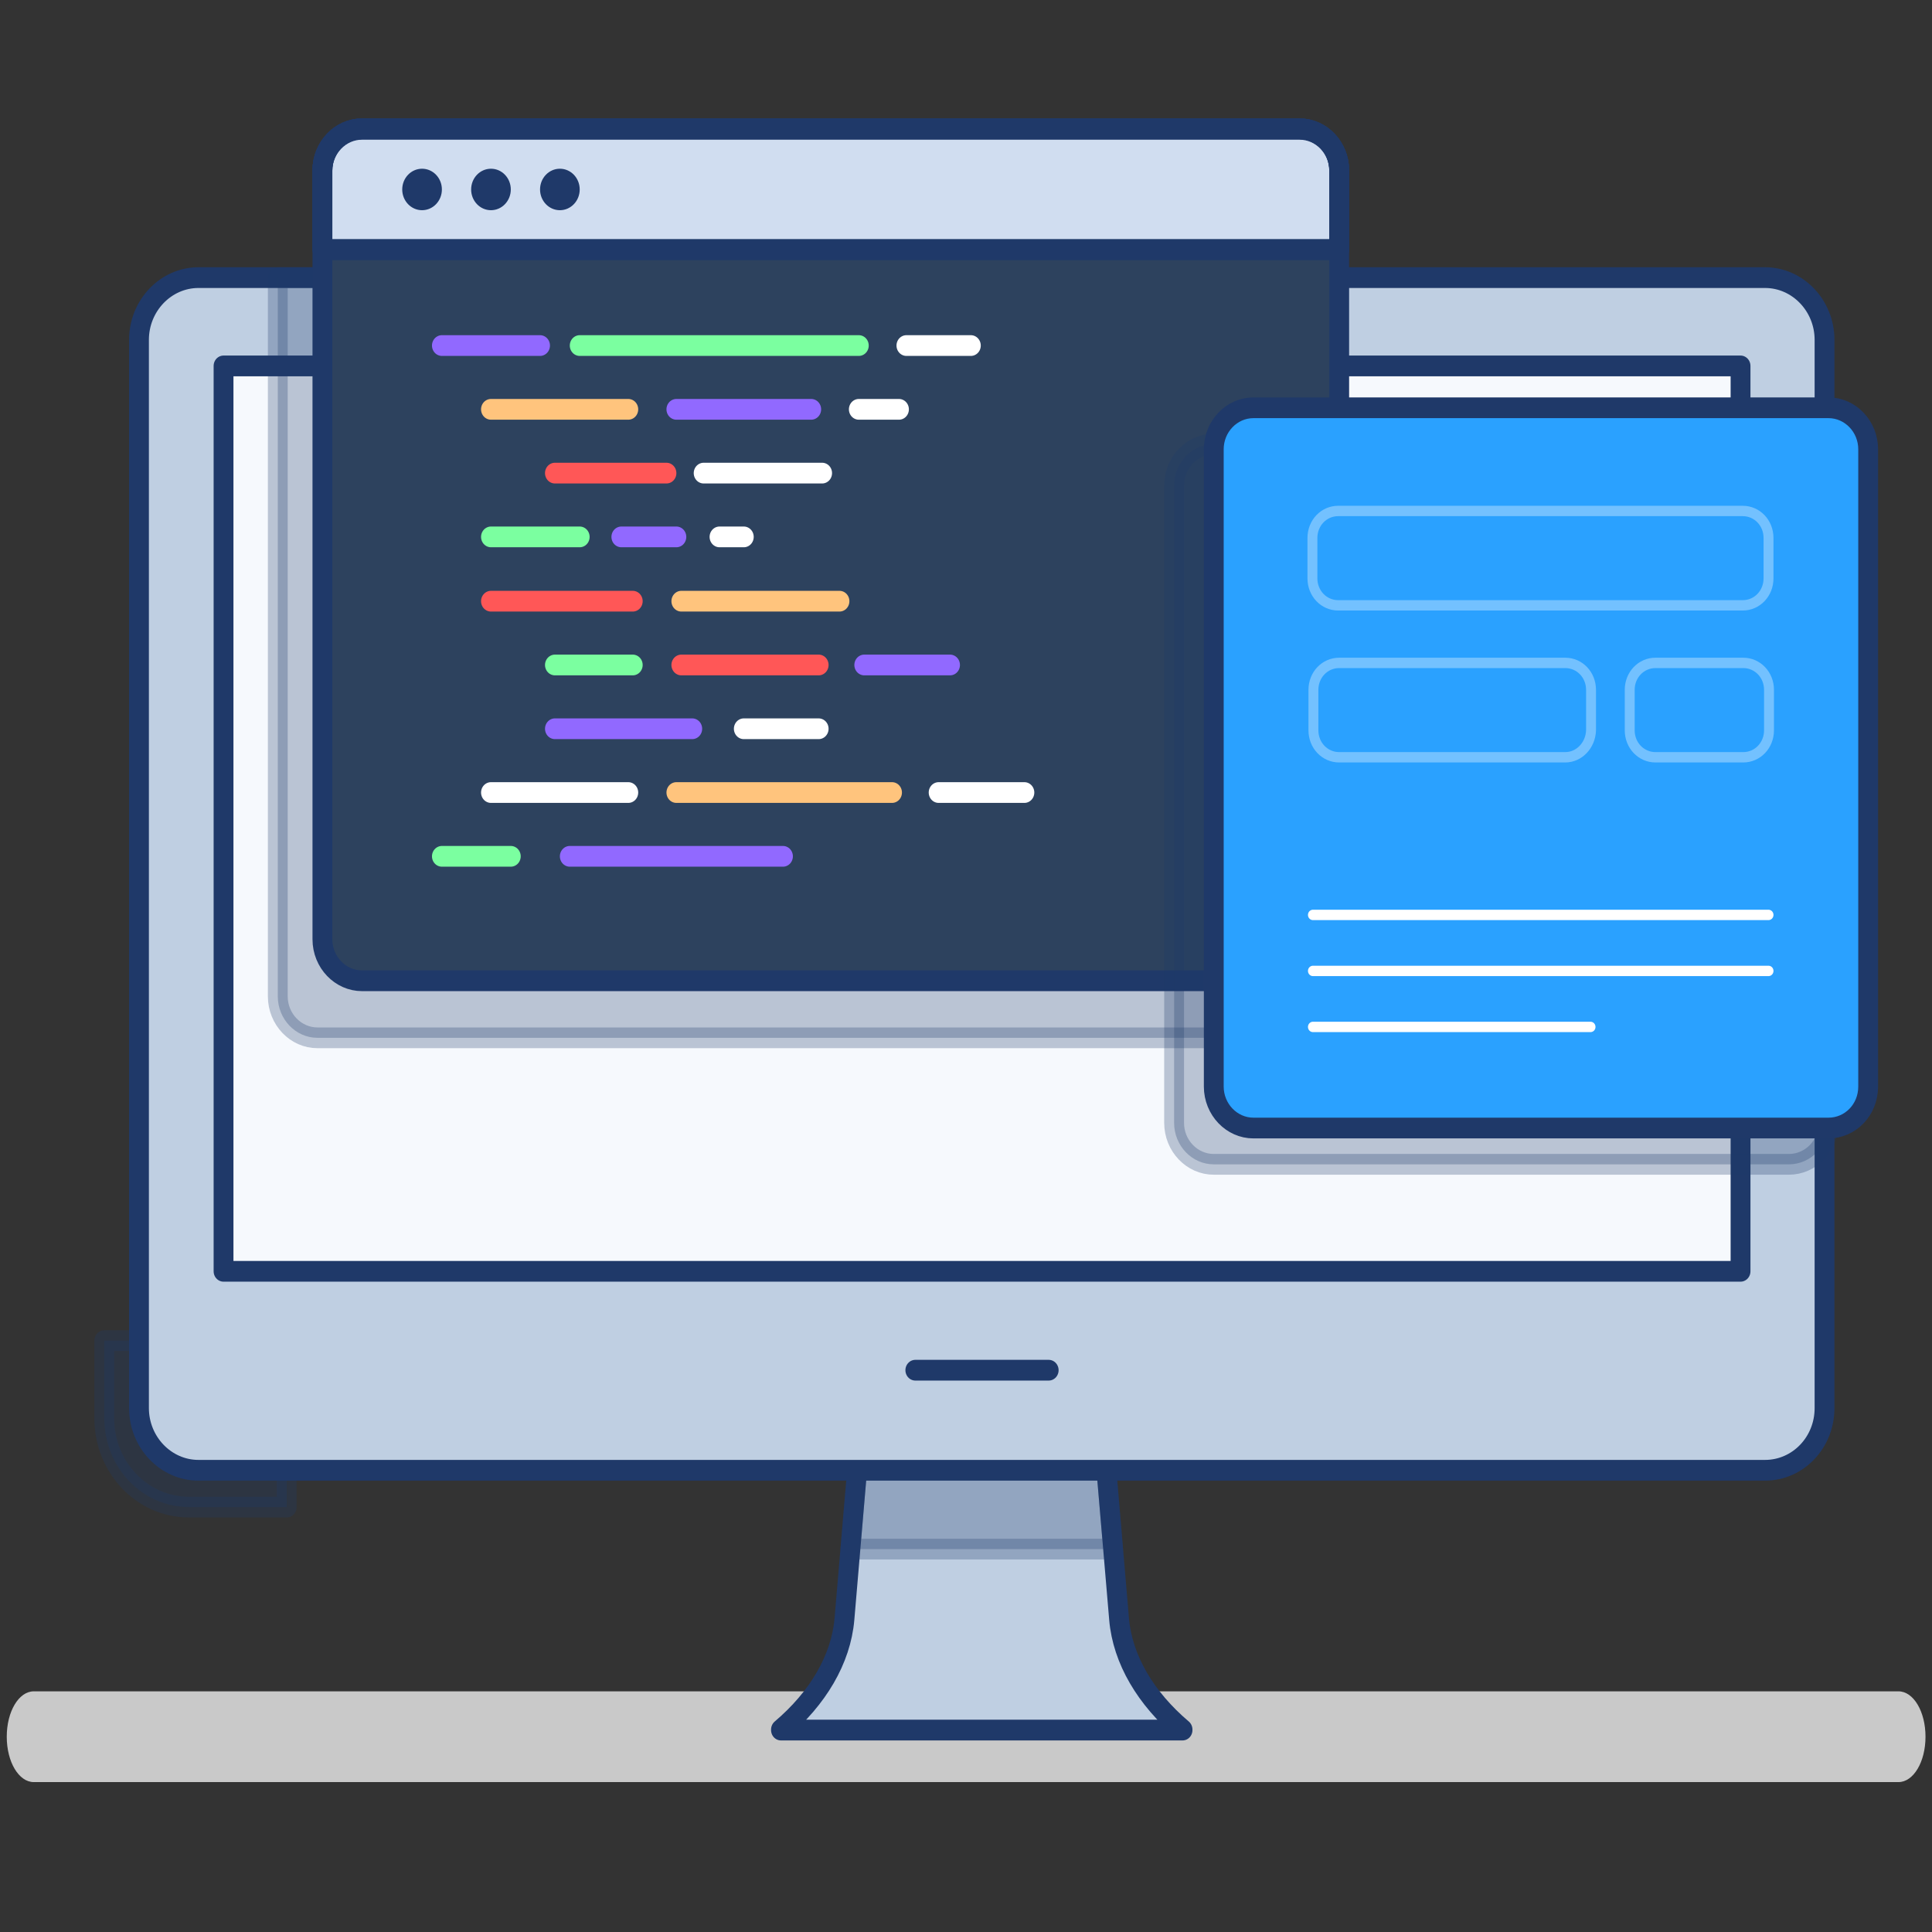 <?xml version="1.0" encoding="UTF-8" standalone="no"?>
<svg
   xmlns:dc="http://purl.org/dc/elements/1.1/"
   xmlns:cc="http://creativecommons.org/ns#"
   xmlns:rdf="http://www.w3.org/1999/02/22-rdf-syntax-ns#"
   xmlns:svg="http://www.w3.org/2000/svg"
   xmlns="http://www.w3.org/2000/svg"
   xmlns:sodipodi="http://sodipodi.sourceforge.net/DTD/sodipodi-0.dtd"
   xmlns:inkscape="http://www.inkscape.org/namespaces/inkscape"
   inkscape:version="1.0 (4035a4fb49, 2020-05-01)"
   sodipodi:docname="programing.svg"
   xml:space="preserve"
   style="enable-background:new 0 0 1000 1000;"
   viewBox="0 0 1000 1000"
   y="0px"
   x="0px"
   id="Layer_1"
   version="1.1"><rect x="0" y="0" width="1000" height="1000" fill="#333333" stroke="none"/><defs
   id="defs365" /><sodipodi:namedview
   inkscape:current-layer="XMLID_34_"
   inkscape:window-maximized="1"
   inkscape:window-y="-8"
   inkscape:window-x="-8"
   inkscape:cy="462.20007"
   inkscape:cx="154.87883"
   inkscape:zoom="0.60104076"
   showgrid="false"
   id="namedview363"
   inkscape:window-height="1017"
   inkscape:window-width="1920"
   inkscape:pageshadow="2"
   inkscape:pageopacity="0"
   guidetolerance="10"
   gridtolerance="10"
   objecttolerance="10"
   borderopacity="1"
   bordercolor="#666666"
   pagecolor="#ffffff" />
<style
   id="style2"
   type="text/css">
	.st0{fill:#EAECEF;}
	.st1{fill:#2D425E;}
	.st2{fill:#C9C9C9;}
	.st3{fill:#CECECE;}
	.st4{fill:#FFFFFF;}
	.st5{fill:none;stroke:#1F3969;stroke-width:4;stroke-linecap:round;stroke-linejoin:round;stroke-miterlimit:10;}
	.st6{fill:#FF3E3E;}
	.st7{opacity:0.28;fill:#1F3969;stroke:#1F3969;stroke-width:4;stroke-linecap:round;stroke-linejoin:round;stroke-miterlimit:10;}
	.st8{fill:#50B56F;}
	.st9{fill:#5F5AFF;}
	.st10{fill:#F6F9FD;}
	.st11{fill:#BFCFE2;}
	.st12{fill:#D0DDF0;}
	.st13{fill:#2AA1FF;}
	.st14{opacity:0.34;fill:none;stroke:#FFFFFF;stroke-width:2;stroke-linecap:round;stroke-linejoin:round;stroke-miterlimit:10;}
	.st15{opacity:0.34;}
	.st16{fill:none;stroke:#FFFFFF;stroke-width:2;stroke-linecap:round;stroke-linejoin:round;stroke-miterlimit:10;}
	.st17{fill:#1F3969;}
	.st18{fill:none;stroke:#FFFFFF;stroke-width:4;stroke-linecap:round;stroke-linejoin:round;stroke-miterlimit:10;}
	.st19{fill:none;stroke:#7BFFA0;stroke-width:4;stroke-linecap:round;stroke-linejoin:round;stroke-miterlimit:10;}
	.st20{fill:none;stroke:#9169FF;stroke-width:4;stroke-linecap:round;stroke-linejoin:round;stroke-miterlimit:10;}
	.st21{fill:none;stroke:#FFC47D;stroke-width:4;stroke-linecap:round;stroke-linejoin:round;stroke-miterlimit:10;}
	.st22{fill:none;stroke:#FF5757;stroke-width:4;stroke-linecap:round;stroke-linejoin:round;stroke-miterlimit:10;}
	.st23{fill:#FFA364;}
	.st24{fill:#FF5252;}
	.st25{fill:#6567C3;}
</style>


<g
   id="XMLID_34_">
	<path
   style="stroke-width:2.015"
   d="M 982.635,922.412 H 17.5 c -7.78,0 -14.003,-10.44 -14.003,-23.491 v 0 c 0,-13.05 6.224,-23.491 14.003,-23.491 H 982.635 c 7.78,0 14.003,10.44 14.003,23.491 v 0 c 0,13.05 -6.224,23.491 -14.003,23.491 z"
   class="st2"
   id="XMLID_223_" />
	<g
   transform="matrix(2.566,0,0,2.684,-841.301,-860.926)"
   style="display:inline"
   id="XMLID_19_">
		
		
		<path
   d="m 378.9,579.3 h -30 v 15 c 0,9.4 7.6,17.1 17.1,17.1 h 19.7 c 0,-0.1 0,-0.2 0,-0.3 v -25 c 0,-3.8 -3,-6.8 -6.8,-6.8 z"
   class="st7"
   id="XMLID_246_" />
		
		
		
		
		
		
		<path
   d="m 553.6,633 -3,-33.7 h -49.4 l -3,33.7 c -0.7,7.8 -5.4,15.3 -12.8,21.3 v 0.1 h 81 v -0.1 c -7.4,-6 -12.1,-13.5 -12.8,-21.3 z"
   class="st11"
   id="XMLID_69_" />
		<polygon
   points="550.6,599.3 501.2,599.3 499.4,619.5 552.4,619.5 "
   class="st7"
   id="XMLID_33_" />
		<path
   d="m 553.6,633 -3,-33.7 h -49.4 l -3,33.7 c -0.7,7.8 -5.4,15.3 -12.8,21.3 v 0.1 h 81 v -0.1 c -7.4,-6 -12.1,-13.5 -12.8,-21.3 z"
   class="st5"
   id="XMLID_10_" />
		<path
   d="m 683.9,604.3 h -316 c -6.6,0 -12,-5.4 -12,-12 v -206 c 0,-6.6 5.4,-12 12,-12 h 316 c 6.6,0 12,5.4 12,12 v 206 c 0,6.7 -5.4,12 -12,12 z"
   class="st4"
   id="XMLID_13_" />
		<path
   d="m 683.9,604.3 h -316 c -6.6,0 -12,-5.4 -12,-12 v -206 c 0,-6.6 5.4,-12 12,-12 h 316 c 6.6,0 12,5.4 12,12 v 206 c 0,6.7 -5.4,12 -12,12 z"
   class="st11"
   id="XMLID_63_" />
		<path
   d="m 683.9,604.3 h -316 c -6.6,0 -12,-5.4 -12,-12 v -206 c 0,-6.6 5.4,-12 12,-12 h 316 c 6.6,0 12,5.4 12,12 v 206 c 0,6.7 -5.4,12 -12,12 z"
   class="st5"
   id="XMLID_4_" />
		
			<rect
   height="306"
   width="174.6"
   class="st10"
   transform="rotate(90,525.914,478.642)"
   y="325.6"
   x="438.6"
   id="XMLID_68_" />
		<path
   d="m 383.9,374.3 v 138.6 c 0,4.4 3.6,8 8,8 H 581 c 4.4,0 8,-3.6 8,-8 V 374.3 Z"
   class="st7"
   id="XMLID_197_" />
		
			<rect
   height="306"
   width="174.6"
   class="st5"
   transform="rotate(90,525.914,478.642)"
   y="325.6"
   x="438.6"
   id="XMLID_11_" />
		<line
   y2="585"
   x2="539.4"
   y1="585"
   x1="512.5"
   class="st5"
   id="XMLID_9_" />
		<path
   d="M 590,509.9 H 400.9 c -4.4,0 -8,-3.6 -8,-8 V 353.7 c 0,-4.4 3.6,-8 8,-8 H 590 c 4.4,0 8,3.6 8,8 V 502 c 0,4.4 -3.6,7.9 -8,7.9 z"
   class="st1"
   id="XMLID_15_" />
		<path
   d="M 598,365.1 H 392.9 v -11.5 c 0,-4.4 3.6,-8 8,-8 H 590 c 4.4,0 8,3.6 8,8 z"
   class="st5"
   id="XMLID_17_" />
		<path
   d="M 598,368.9 H 392.9 v -15.3 c 0,-4.4 3.6,-8 8,-8 H 590 c 4.4,0 8,3.6 8,8 z"
   class="st12"
   id="XMLID_23_" />
		<path
   d="M 598,368.9 H 392.9 v -15.3 c 0,-4.4 3.6,-8 8,-8 H 590 c 4.4,0 8,3.6 8,8 z"
   class="st5"
   id="XMLID_18_" />
		<path
   d="M 598,368.9 H 392.9 v -15.3 c 0,-4.4 3.6,-8 8,-8 H 590 c 4.4,0 8,3.6 8,8 z"
   class="st5"
   id="XMLID_20_" />
		<path
   d="M 590,509.9 H 400.9 c -4.4,0 -8,-3.6 -8,-8 V 353.7 c 0,-4.4 3.6,-8 8,-8 H 590 c 4.4,0 8,3.6 8,8 V 502 c 0,4.4 -3.6,7.9 -8,7.9 z"
   class="st5"
   id="XMLID_12_" />
		<g
   id="XMLID_72_">
			<path
   d="m 688.7,545.3 h -116 c -4.4,0 -8,-3.6 -8,-8 V 414.4 c 0,-4.4 3.6,-8 8,-8 h 116 c 4.4,0 8,3.6 8,8 v 122.9 c 0,4.5 -3.6,8 -8,8 z"
   class="st7"
   id="XMLID_7_" />
			<path
   d="m 696.7,538.3 h -116 c -4.4,0 -8,-3.6 -8,-8 V 407.4 c 0,-4.4 3.6,-8 8,-8 h 116 c 4.4,0 8,3.6 8,8 v 122.9 c 0,4.5 -3.6,8 -8,8 z"
   class="st13"
   id="XMLID_16_" />
			<path
   d="m 696.7,538.3 h -116 c -4.4,0 -8,-3.6 -8,-8 V 407.4 c 0,-4.4 3.6,-8 8,-8 h 116 c 4.4,0 8,3.6 8,8 v 122.9 c 0,4.5 -3.6,8 -8,8 z"
   class="st5"
   id="XMLID_14_" />
			<path
   d="m 679.4,437.5 h -81.6 c -2.9,0 -5.2,-2.3 -5.2,-5.2 v -7.8 c 0,-2.9 2.3,-5.2 5.2,-5.2 h 81.6 c 2.9,0 5.2,2.3 5.2,5.2 v 7.8 c 0,2.9 -2.3,5.2 -5.2,5.2 z"
   class="st14"
   id="XMLID_75_" />
			<g
   class="st15"
   id="XMLID_143_">
				<path
   d="M 643.6,466.8 H 598 c -2.9,0 -5.2,-2.3 -5.2,-5.2 v -7.8 c 0,-2.9 2.3,-5.2 5.2,-5.2 h 45.6 c 2.9,0 5.2,2.3 5.2,5.2 v 7.8 c -0.1,2.9 -2.4,5.2 -5.2,5.2 z"
   class="st16"
   id="XMLID_78_" />
				<path
   d="m 679.5,466.8 h -17.7 c -2.9,0 -5.2,-2.3 -5.2,-5.2 v -7.8 c 0,-2.9 2.3,-5.2 5.2,-5.2 h 17.7 c 2.9,0 5.2,2.3 5.2,5.2 v 7.8 c 0,2.9 -2.3,5.2 -5.2,5.2 z"
   class="st16"
   id="XMLID_79_" />
			</g>
			<g
   id="XMLID_76_">
				<line
   y2="497.2"
   x2="684.6"
   y1="497.2"
   x1="592.7"
   class="st16"
   id="XMLID_135_" />
				<line
   y2="508"
   x2="684.6"
   y1="508"
   x1="592.7"
   class="st16"
   id="XMLID_136_" />
				<line
   y2="518.8"
   x2="648.7"
   y1="518.8"
   x1="592.7"
   class="st16"
   id="XMLID_138_" />
			</g>
		</g>
		<circle
   r="4"
   cy="357.3"
   cx="413"
   class="st17"
   id="XMLID_24_" />
		<circle
   r="4"
   cy="357.3"
   cx="426.9"
   class="st17"
   id="XMLID_28_" />
		<circle
   r="4"
   cy="357.3"
   cx="440.8"
   class="st17"
   id="XMLID_38_" />
		<g
   id="XMLID_61_">
			<line
   y2="387.4"
   x2="523.7"
   y1="387.4"
   x1="510.7"
   class="st18"
   id="XMLID_54_" />
			<line
   y2="387.4"
   x2="501.1"
   y1="387.4"
   x1="444.8"
   class="st19"
   id="XMLID_66_" />
			<line
   y2="387.4"
   x2="436.8"
   y1="387.4"
   x1="417"
   class="st20"
   id="XMLID_29_" />
		</g>
		<g
   id="XMLID_42_">
			<line
   y2="485.9"
   x2="485.8"
   y1="485.9"
   x1="442.8"
   class="st20"
   id="XMLID_62_" />
			<line
   y2="485.9"
   x2="430.9"
   y1="485.9"
   x1="417"
   class="st19"
   id="XMLID_30_" />
		</g>
		<g
   id="XMLID_27_">
			<line
   y2="399.7"
   x2="509.2"
   y1="399.7"
   x1="501.1"
   class="st18"
   id="XMLID_60_" />
			<line
   y2="399.7"
   x2="491.5"
   y1="399.7"
   x1="464.3"
   class="st20"
   id="XMLID_45_" />
			<line
   y2="399.7"
   x2="454.6"
   y1="399.7"
   x1="426.9"
   class="st21"
   id="XMLID_47_" />
		</g>
		<g
   id="XMLID_49_">
			<line
   y2="412"
   x2="493.7"
   y1="412"
   x1="469.8"
   class="st18"
   id="XMLID_59_" />
			<line
   y2="412"
   x2="462.3"
   y1="412"
   x1="439.8"
   class="st22"
   id="XMLID_50_" />
		</g>
		<g
   id="XMLID_65_">
			<line
   y2="424.3"
   x2="477.9"
   y1="424.3"
   x1="473"
   class="st18"
   id="XMLID_58_" />
			<line
   y2="424.3"
   x2="464.3"
   y1="424.3"
   x1="453.2"
   class="st20"
   id="XMLID_70_" />
			<line
   y2="424.3"
   x2="444.8"
   y1="424.3"
   x1="426.9"
   class="st19"
   id="XMLID_67_" />
		</g>
		<g
   id="XMLID_73_">
			<line
   y2="436.7"
   x2="497.2"
   y1="436.7"
   x1="465.3"
   class="st21"
   id="XMLID_77_" />
			<line
   y2="436.7"
   x2="455.5"
   y1="436.7"
   x1="426.9"
   class="st22"
   id="XMLID_74_" />
		</g>
		<g
   id="XMLID_80_">
			<line
   y2="449"
   x2="519.5"
   y1="449"
   x1="502.2"
   class="st20"
   id="XMLID_64_" />
			<line
   y2="449"
   x2="493"
   y1="449"
   x1="465.3"
   class="st22"
   id="XMLID_84_" />
			<line
   y2="449"
   x2="455.5"
   y1="449"
   x1="439.8"
   class="st19"
   id="XMLID_81_" />
		</g>
		<g
   id="XMLID_87_">
			<line
   y2="461.3"
   x2="493"
   y1="461.3"
   x1="477.9"
   class="st18"
   id="XMLID_95_" />
			<line
   y2="461.3"
   x2="467.5"
   y1="461.3"
   x1="439.8"
   class="st20"
   id="XMLID_90_" />
		</g>
		<g
   id="XMLID_98_">
			<line
   y2="473.6"
   x2="534.5"
   y1="473.6"
   x1="517.2"
   class="st18"
   id="XMLID_71_" />
			<line
   y2="473.6"
   x2="507.8"
   y1="473.6"
   x1="464.3"
   class="st21"
   id="XMLID_102_" />
			<line
   y2="473.6"
   x2="454.6"
   y1="473.6"
   x1="426.9"
   class="st18"
   id="XMLID_99_" />
		</g>
		
		
		
	</g>
	
</g>

</svg>

